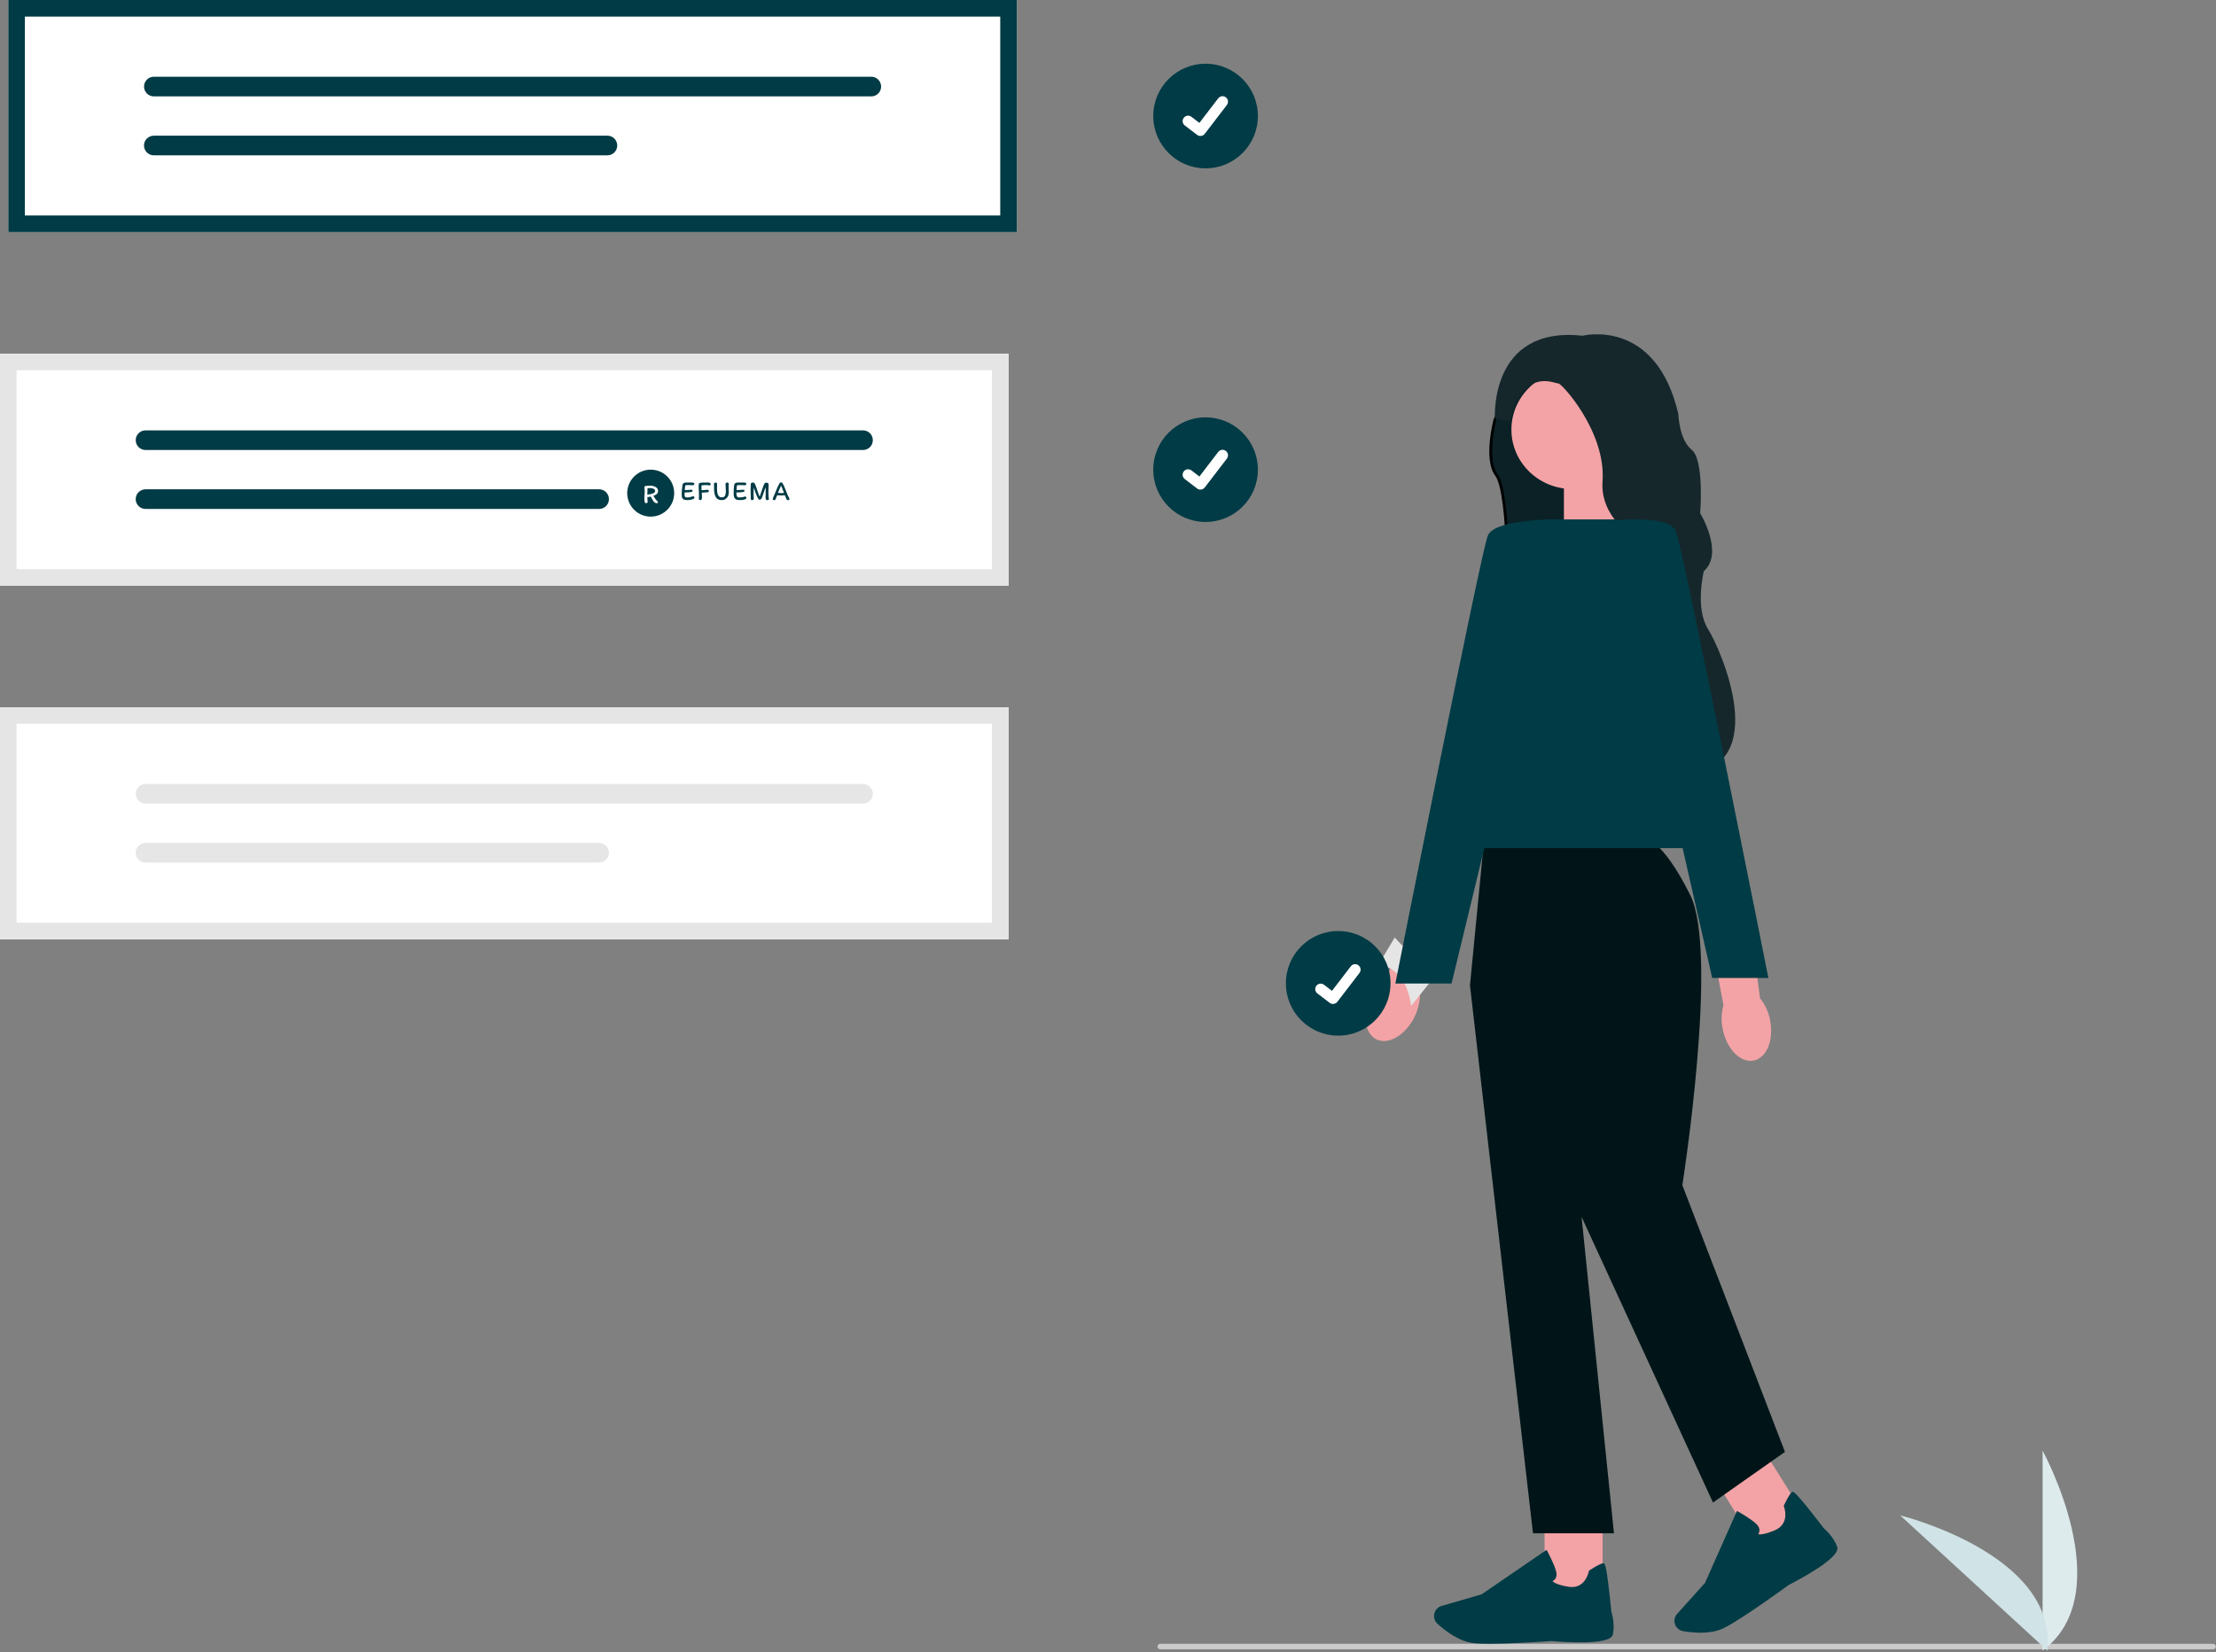 <svg width="802" height="598" viewBox="0 0 802 598" fill="none" xmlns="http://www.w3.org/2000/svg">
<rect x="0" y="0" width="802" height="598" fill="#808080" stroke="none"/>
<g clip-path="url(#clip0_123_13)">
<path d="M511.884 368.147C513.243 365.509 513.94 362.565 513.911 359.561L529.518 332.755L516.22 325.352L501.833 353.348C499.428 355.091 497.5 357.413 496.218 360.087C492.9 366.738 493.73 373.949 498.06 376.165C502.386 378.392 508.577 374.801 511.896 368.15L511.884 368.147Z" fill="#F3A3A6"/>
<path d="M436.314 60.934C446.771 60.934 455.248 52.457 455.248 42C455.248 31.543 446.771 23.066 436.314 23.066C425.857 23.066 417.38 31.543 417.38 42C417.38 52.457 425.857 60.934 436.314 60.934Z" fill="#013B45"/>
<path d="M434.437 49.223C434.011 49.223 433.597 49.086 433.256 48.83L433.235 48.814L428.785 45.41C427.918 44.746 427.754 43.505 428.419 42.638C429.083 41.771 430.325 41.607 431.191 42.272L434.074 44.482L440.884 35.596C441.549 34.73 442.789 34.566 443.656 35.23L443.614 35.289L443.657 35.231C444.523 35.896 444.686 37.136 444.023 38.003L436.012 48.449C435.636 48.937 435.055 49.222 434.439 49.22L434.437 49.223Z" fill="white"/>
<path d="M436.314 188.934C446.771 188.934 455.248 180.457 455.248 170C455.248 159.543 446.771 151.066 436.314 151.066C425.857 151.066 417.38 159.543 417.38 170C417.38 180.457 425.857 188.934 436.314 188.934Z" fill="#013B45"/>
<path d="M434.437 177.223C434.011 177.224 433.597 177.086 433.256 176.83L433.235 176.814L428.785 173.41C427.918 172.746 427.754 171.505 428.419 170.638C429.083 169.771 430.325 169.607 431.191 170.272L434.074 172.482L440.884 163.597C441.549 162.73 442.789 162.566 443.656 163.231L443.614 163.29L443.657 163.231C444.523 163.896 444.686 165.136 444.023 166.003L436.012 176.449C435.636 176.937 435.055 177.222 434.439 177.221L434.437 177.223Z" fill="white"/>
<path d="M504.767 339.349L498.826 349.25C498.826 349.25 508.728 349.25 510.708 364.102L518.629 354.201L504.767 339.349Z" fill="#E5E5E5"/>
<path d="M800.921 596.996H419.921C419.369 596.996 418.921 596.548 418.921 595.996C418.921 595.444 419.369 594.996 419.921 594.996H800.921C801.473 594.996 801.921 595.444 801.921 595.996C801.921 596.548 801.473 596.996 800.921 596.996Z" fill="#CBCBCB"/>
<path d="M365 212H0V128H365V212Z" fill="white"/>
<path d="M52.678 155.774C50.713 155.774 49.121 157.367 49.121 159.331C49.121 161.295 50.713 162.887 52.678 162.887H312.337C314.301 162.887 315.893 161.295 315.893 159.331C315.893 157.367 314.301 155.774 312.337 155.774H52.678Z" fill="#013B45"/>
<path d="M52.678 177.113C50.714 177.109 49.118 178.698 49.114 180.662C49.11 182.626 50.699 184.221 52.663 184.226H216.822C218.787 184.226 220.379 182.633 220.379 180.669C220.379 178.705 218.787 177.113 216.822 177.113L52.678 177.113Z" fill="#013B45"/>
<path d="M365 212H0V128H365V212ZM6 206H359V134H6V206Z" fill="#E5E5E5"/>
<path d="M365 340H0V256H365V340Z" fill="white"/>
<path d="M52.678 283.774C50.713 283.774 49.121 285.367 49.121 287.331C49.121 289.295 50.713 290.887 52.678 290.887H312.337C314.301 290.887 315.893 289.295 315.893 287.331C315.893 285.367 314.301 283.774 312.337 283.774H52.678Z" fill="#E6E6E6"/>
<path d="M52.678 305.113C50.714 305.109 49.118 306.698 49.114 308.662C49.11 310.626 50.699 312.221 52.663 312.226H216.823C218.787 312.226 220.379 310.633 220.379 308.669C220.379 306.705 218.787 305.113 216.823 305.113H52.678Z" fill="#E6E6E6"/>
<path d="M365 340H0V256H365V340ZM6 334H359V262H6V334Z" fill="#E5E5E5"/>
<path d="M368 84H3V0H368V84Z" fill="white"/>
<path d="M55.678 27.774C53.714 27.778 52.124 29.373 52.128 31.337C52.132 33.296 53.719 34.884 55.678 34.887H315.337C317.301 34.884 318.891 33.288 318.887 31.324C318.884 29.365 317.296 27.778 315.337 27.774H55.678Z" fill="#013B45"/>
<path d="M55.678 49.113C53.714 49.109 52.118 50.698 52.114 52.662C52.11 54.626 53.699 56.221 55.663 56.226H219.822C221.787 56.229 223.382 54.64 223.385 52.676C223.389 50.712 221.8 49.116 219.835 49.113C219.831 49.113 219.827 49.113 219.822 49.113L55.678 49.113Z" fill="#013B45"/>
<path d="M368 84H3V0H368V84ZM9 78H362V6H9V78Z" fill="#013B45"/>
<path d="M739.248 597.457V525.117C739.248 525.117 767.44 576.403 739.248 597.457Z" fill="#DEEBED"/>
<path d="M740.989 597.445L687.7 548.523C687.7 548.523 744.545 562.439 740.989 597.445Z" fill="#D0E3E6"/>
<path d="M484.314 374.868C494.771 374.868 503.248 366.391 503.248 355.934C503.248 345.477 494.771 337 484.314 337C473.857 337 465.38 345.477 465.38 355.934C465.38 366.391 473.857 374.868 484.314 374.868Z" fill="#013B45"/>
<path d="M482.427 363.4C482.001 363.401 481.586 363.263 481.245 363.008L481.224 362.992L476.774 359.588C475.908 358.923 475.744 357.682 476.408 356.815C477.073 355.949 478.314 355.785 479.181 356.449L482.063 358.659L488.874 349.774C489.538 348.908 490.779 348.744 491.645 349.408L491.603 349.467L491.647 349.408C492.512 350.074 492.675 351.314 492.012 352.18L484.001 362.627C483.626 363.115 483.044 363.4 482.428 363.398L482.427 363.4Z" fill="white"/>
<path fill-rule="evenodd" clip-rule="evenodd" d="M235.5 187C230.806 187 227 183.194 227 178.5C227 173.806 230.806 170 235.5 170C240.194 170 244 173.806 244 178.5C244 183.194 240.194 187 235.5 187ZM237.142 180.53C236.909 180.224 236.676 179.874 236.442 179.48C236.849 179.374 237.256 179.164 237.662 178.85C237.816 178.724 237.936 178.567 238.022 178.38C238.116 178.187 238.162 177.987 238.162 177.78C238.162 177.114 237.876 176.617 237.302 176.29C236.729 175.964 236.006 175.8 235.132 175.8C234.619 175.8 234.092 175.844 233.552 175.93C233.472 175.957 233.396 176.007 233.322 176.08C233.256 176.147 233.222 176.227 233.222 176.32C233.222 176.44 233.229 176.574 233.242 176.72C233.256 176.867 233.266 176.97 233.272 177.03C233.312 177.377 233.332 177.654 233.332 177.86C233.332 178.114 233.312 178.507 233.272 179.04C233.226 179.52 233.202 179.95 233.202 180.33C233.202 180.69 233.216 181 233.242 181.26C233.269 181.52 233.329 181.744 233.422 181.93C233.516 182.07 233.649 182.14 233.822 182.14C233.969 182.14 234.099 182.1 234.212 182.02C234.332 181.94 234.392 181.84 234.392 181.72C234.392 181.54 234.372 181.25 234.332 180.85C234.292 180.464 234.272 180.157 234.272 179.93C234.826 179.904 235.232 179.837 235.492 179.73C235.526 179.784 235.629 179.967 235.802 180.28C236.022 180.687 236.216 181.017 236.382 181.27C236.549 181.524 236.739 181.727 236.952 181.88C237.192 182.054 237.416 182.14 237.622 182.14C237.769 182.14 237.892 182.107 237.992 182.04C238.099 181.974 238.152 181.894 238.152 181.8C238.152 181.74 238.129 181.687 238.082 181.64C237.696 181.2 237.382 180.83 237.142 180.53ZM236.602 176.97C236.942 177.17 237.112 177.43 237.112 177.75C237.112 177.95 237.026 178.124 236.852 178.27C236.686 178.41 236.502 178.52 236.302 178.6C236.109 178.674 235.862 178.757 235.562 178.85C235.402 178.89 235.176 178.924 234.882 178.95C234.842 178.957 234.759 178.967 234.632 178.98C234.506 178.987 234.386 179.004 234.272 179.03C234.272 178.71 234.282 178.41 234.302 178.13C234.322 177.85 234.332 177.564 234.332 177.27L234.322 176.76C234.596 176.694 234.872 176.66 235.152 176.66C235.779 176.66 236.262 176.764 236.602 176.97Z" fill="#013B45"/>
<path d="M250.932 179.64C251.059 179.64 251.152 179.69 251.212 179.79C251.279 179.883 251.312 179.987 251.312 180.1C251.312 180.24 251.289 180.34 251.242 180.4C251.202 180.453 251.122 180.51 251.002 180.57C250.722 180.703 250.376 180.81 249.962 180.89C249.549 180.97 249.106 181.01 248.632 181.01C248.039 181.01 247.602 180.91 247.322 180.71C247.049 180.51 246.879 180.27 246.812 179.99C246.752 179.703 246.722 179.33 246.722 178.87C246.722 178.377 246.742 177.893 246.782 177.42C246.822 176.94 246.892 176.33 246.992 175.59C247.039 175.27 247.166 175.04 247.372 174.9C247.579 174.753 247.806 174.68 248.052 174.68C248.259 174.68 248.596 174.673 249.062 174.66L249.932 174.65C250.292 174.65 250.552 174.66 250.712 174.68C250.912 174.72 251.059 174.767 251.152 174.82C251.252 174.867 251.302 174.95 251.302 175.07C251.302 175.203 251.256 175.333 251.162 175.46C251.076 175.587 250.942 175.65 250.762 175.65C250.556 175.65 250.259 175.637 249.872 175.61C249.486 175.583 249.196 175.57 249.002 175.57C248.836 175.57 248.672 175.58 248.512 175.6C248.326 175.613 248.192 175.637 248.112 175.67C248.032 175.703 247.986 175.76 247.972 175.84C247.879 176.527 247.832 177.033 247.832 177.36C247.986 177.38 248.136 177.39 248.282 177.39C248.469 177.39 248.669 177.38 248.882 177.36C249.096 177.34 249.232 177.327 249.292 177.32C249.646 177.287 249.949 177.27 250.202 177.27C250.349 177.27 250.459 177.297 250.532 177.35C250.612 177.403 250.652 177.477 250.652 177.57C250.652 177.717 250.612 177.83 250.532 177.91C250.459 177.99 250.326 178.05 250.132 178.09C249.899 178.137 249.609 178.173 249.262 178.2C248.922 178.227 248.589 178.24 248.262 178.24C248.149 178.24 247.992 178.233 247.792 178.22C247.772 178.627 247.762 179.003 247.762 179.35C247.762 179.823 248.076 180.06 248.702 180.06C249.036 180.06 249.312 180.037 249.532 179.99C249.752 179.943 250.006 179.877 250.292 179.79C250.559 179.69 250.772 179.64 250.932 179.64ZM253.98 180.64C253.96 180.74 253.9 180.827 253.8 180.9C253.707 180.967 253.573 181 253.4 181C253.253 181 253.137 180.96 253.05 180.88C252.97 180.8 252.927 180.717 252.92 180.63C252.96 180.35 252.98 179.93 252.98 179.37C252.98 179.037 252.96 178.523 252.92 177.83C252.873 177.177 252.85 176.597 252.85 176.09C252.85 175.817 252.863 175.537 252.89 175.25C252.89 175.157 252.943 175.057 253.05 174.95C253.163 174.843 253.317 174.777 253.51 174.75C254.143 174.683 254.92 174.65 255.84 174.65H256.16C256.4 174.65 256.633 174.693 256.86 174.78C257.093 174.867 257.21 175.017 257.21 175.23C257.21 175.37 257.177 175.48 257.11 175.56C257.043 175.64 256.92 175.68 256.74 175.68C256.653 175.68 256.553 175.673 256.44 175.66C256.327 175.647 256.247 175.637 256.2 175.63C255.947 175.59 255.75 175.57 255.61 175.57C254.837 175.57 254.253 175.623 253.86 175.73C253.86 175.95 253.867 176.307 253.88 176.8L253.89 177.44C254.237 177.44 254.547 177.427 254.82 177.4C255.093 177.367 255.25 177.347 255.29 177.34C255.637 177.3 255.867 177.28 255.98 177.28C256.14 177.28 256.273 177.317 256.38 177.39C256.493 177.457 256.55 177.563 256.55 177.71C256.55 178.043 256.317 178.21 255.85 178.21C255.737 178.21 255.637 178.213 255.55 178.22C255.463 178.227 255.39 178.233 255.33 178.24C255.09 178.267 254.9 178.28 254.76 178.28C254.453 178.28 254.193 178.29 253.98 178.31C253.98 178.557 253.99 178.817 254.01 179.09C254.01 179.177 254.013 179.31 254.02 179.49C254.033 179.67 254.04 179.833 254.04 179.98C254.04 180.107 254.037 180.223 254.03 180.33C254.023 180.437 254.007 180.54 253.98 180.64ZM259.527 175.2C259.527 175.393 259.52 175.697 259.507 176.11L259.497 176.89C259.497 177.523 259.544 178.053 259.637 178.48C259.697 178.76 259.76 178.973 259.827 179.12C259.9 179.26 260.01 179.42 260.157 179.6C260.27 179.733 260.417 179.84 260.597 179.92C260.784 179.993 260.967 180.03 261.147 180.03C261.46 180.03 261.72 179.983 261.927 179.89C262.14 179.797 262.3 179.637 262.407 179.41C262.607 178.997 262.707 178.487 262.707 177.88C262.707 177.5 262.684 177.037 262.637 176.49C262.597 175.89 262.577 175.45 262.577 175.17C262.577 175.017 262.65 174.893 262.797 174.8C262.944 174.707 263.077 174.66 263.197 174.66C263.404 174.66 263.544 174.717 263.617 174.83C263.697 174.943 263.737 175.077 263.737 175.23C263.737 175.423 263.727 175.59 263.707 175.73C263.694 175.903 263.687 176.027 263.687 176.1C263.687 176.353 263.7 176.753 263.727 177.3C263.734 177.44 263.74 177.603 263.747 177.79C263.754 177.977 263.757 178.177 263.757 178.39C263.757 178.843 263.65 179.273 263.437 179.68C263.224 180.08 262.924 180.403 262.537 180.65C262.15 180.897 261.71 181.02 261.217 181.02C260.45 181.02 259.86 180.817 259.447 180.41C259.034 179.997 258.754 179.423 258.607 178.69C258.52 178.257 258.464 177.763 258.437 177.21C258.417 176.657 258.407 175.957 258.407 175.11C258.407 175.003 258.457 174.903 258.557 174.81C258.664 174.717 258.777 174.67 258.897 174.67C259.317 174.67 259.527 174.847 259.527 175.2ZM269.738 179.73C269.864 179.73 269.958 179.78 270.018 179.88C270.084 179.973 270.118 180.077 270.118 180.19C270.118 180.33 270.094 180.43 270.048 180.49C270.008 180.543 269.924 180.6 269.798 180.66C269.531 180.787 269.231 180.877 268.898 180.93C268.571 180.983 268.161 181.01 267.668 181.01C267.074 181.01 266.618 180.91 266.298 180.71C265.984 180.503 265.778 180.247 265.678 179.94C265.578 179.633 265.528 179.277 265.528 178.87V178.24C265.528 177.807 265.538 177.39 265.558 176.99C265.584 176.59 265.634 176.123 265.708 175.59C265.754 175.27 265.881 175.04 266.088 174.9C266.294 174.753 266.521 174.68 266.768 174.68C267.034 174.68 267.401 174.673 267.868 174.66L268.738 174.65C269.091 174.65 269.351 174.66 269.518 174.68C269.718 174.72 269.864 174.767 269.958 174.82C270.058 174.867 270.108 174.95 270.108 175.07C270.108 175.203 270.061 175.333 269.968 175.46C269.881 175.587 269.748 175.65 269.568 175.65C269.361 175.65 269.064 175.637 268.678 175.61C268.291 175.583 268.001 175.57 267.808 175.57C267.568 175.57 267.374 175.58 267.228 175.6C267.041 175.613 266.908 175.637 266.828 175.67C266.748 175.703 266.701 175.76 266.688 175.84C266.594 176.527 266.548 177.033 266.548 177.36C266.694 177.38 266.851 177.39 267.018 177.39C267.231 177.39 267.588 177.367 268.088 177.32C268.454 177.287 268.758 177.27 268.998 177.27C269.151 177.27 269.264 177.297 269.338 177.35C269.411 177.403 269.448 177.477 269.448 177.57C269.448 177.717 269.411 177.83 269.338 177.91C269.264 177.99 269.131 178.05 268.938 178.09C268.704 178.137 268.401 178.173 268.028 178.2C267.661 178.227 267.311 178.24 266.978 178.24C266.851 178.24 266.694 178.233 266.508 178.22C266.508 178.66 266.528 179.007 266.568 179.26C266.614 179.513 266.708 179.71 266.848 179.85C266.994 179.99 267.214 180.06 267.508 180.06C268.168 180.06 268.694 180 269.088 179.88C269.368 179.78 269.584 179.73 269.738 179.73ZM278.175 175.18C278.175 175.58 278.161 176.14 278.135 176.86C278.128 177.033 278.121 177.243 278.115 177.49C278.108 177.73 278.105 178.01 278.105 178.33C278.105 179.377 278.161 180.127 278.275 180.58C278.268 180.747 278.205 180.867 278.085 180.94C277.965 181.007 277.841 181.04 277.715 181.04C277.455 181.04 277.281 180.947 277.195 180.76C277.115 180.567 277.075 180.297 277.075 179.95C277.075 178.663 277.095 177.473 277.135 176.38C277.008 176.633 276.888 176.913 276.775 177.22C276.668 177.52 276.525 177.94 276.345 178.48C276.158 179.067 275.998 179.53 275.865 179.87C275.738 180.21 275.605 180.473 275.465 180.66C275.425 180.68 275.345 180.72 275.225 180.78C275.111 180.833 275.011 180.86 274.925 180.86C274.785 180.86 274.685 180.837 274.625 180.79C274.565 180.743 274.511 180.677 274.465 180.59C274.418 180.503 274.378 180.433 274.345 180.38C274.238 180.22 274.101 179.957 273.935 179.59C273.768 179.223 273.615 178.84 273.475 178.44C273.421 178.3 273.371 178.167 273.325 178.04C273.285 177.907 273.245 177.783 273.205 177.67C273.125 177.43 273.045 177.207 272.965 177C272.891 176.787 272.828 176.637 272.775 176.55C272.775 176.903 272.765 177.257 272.745 177.61C272.731 178.037 272.725 178.343 272.725 178.53C272.725 178.663 272.731 178.843 272.745 179.07C272.785 179.763 272.805 180.22 272.805 180.44C272.805 180.6 272.765 180.737 272.685 180.85C272.605 180.963 272.481 181.02 272.315 181.02C272.135 181.02 271.988 180.987 271.875 180.92C271.768 180.847 271.711 180.74 271.705 180.6C271.711 180.487 271.715 180.303 271.715 180.05C271.715 179.537 271.695 178.72 271.655 177.6L271.645 177.24C271.645 176.987 271.658 176.627 271.685 176.16C271.691 176.047 271.698 175.913 271.705 175.76C271.711 175.607 271.715 175.44 271.715 175.26C271.715 175.053 271.785 174.903 271.925 174.81C272.065 174.71 272.245 174.66 272.465 174.66C272.598 174.66 272.731 174.693 272.865 174.76C273.005 174.827 273.108 174.923 273.175 175.05C273.308 175.323 273.441 175.647 273.575 176.02C273.708 176.387 273.888 176.91 274.115 177.59C274.328 178.237 274.498 178.73 274.625 179.07C274.751 179.403 274.858 179.63 274.945 179.75L275.175 179.07C275.928 176.77 276.435 175.41 276.695 174.99C276.755 174.91 276.858 174.84 277.005 174.78C277.158 174.713 277.301 174.68 277.435 174.68C277.535 174.68 277.681 174.743 277.875 174.87C278.075 174.99 278.175 175.093 278.175 175.18ZM284.771 180.85C284.685 180.737 284.611 180.613 284.551 180.48C284.491 180.34 284.428 180.173 284.361 179.98C284.348 179.947 284.308 179.847 284.241 179.68C284.181 179.513 284.111 179.37 284.031 179.25C283.611 179.31 283.268 179.34 283.001 179.34C282.855 179.34 282.691 179.337 282.511 179.33C282.338 179.317 282.208 179.31 282.121 179.31C281.788 179.283 281.521 179.27 281.321 179.27C281.241 179.377 281.171 179.49 281.111 179.61C281.058 179.73 280.988 179.91 280.901 180.15C280.781 180.497 280.678 180.743 280.591 180.89C280.531 180.99 280.415 181.04 280.241 181.04C280.095 181.04 279.958 181.01 279.831 180.95C279.711 180.883 279.651 180.793 279.651 180.68C279.705 180.427 279.788 180.16 279.901 179.88C280.021 179.593 280.191 179.213 280.411 178.74L280.811 177.76C281.031 177.2 281.231 176.72 281.411 176.32C281.598 175.92 281.841 175.447 282.141 174.9C282.181 174.82 282.248 174.753 282.341 174.7C282.435 174.64 282.538 174.61 282.651 174.61C282.778 174.61 282.868 174.62 282.921 174.64C282.981 174.653 283.028 174.68 283.061 174.72C283.095 174.753 283.145 174.827 283.211 174.94C283.438 175.293 283.631 175.657 283.791 176.03C283.958 176.403 284.168 176.92 284.421 177.58L284.631 178.11C284.818 178.59 284.978 178.993 285.111 179.32C285.251 179.64 285.405 179.933 285.571 180.2C285.678 180.373 285.731 180.493 285.731 180.56C285.731 180.72 285.681 180.843 285.581 180.93C285.488 181.01 285.365 181.05 285.211 181.05C285.018 181.05 284.871 180.983 284.771 180.85ZM283.741 178.43C283.635 178.203 283.481 177.81 283.281 177.25C283.075 176.65 282.868 176.173 282.661 175.82C282.535 176.14 282.348 176.553 282.101 177.06C281.935 177.373 281.745 177.827 281.531 178.42C281.958 178.473 282.418 178.5 282.911 178.5C283.265 178.5 283.541 178.477 283.741 178.43Z" fill="#013B45"/>
<path d="M540.999 152.041L545.071 141.854L559.605 130.555L560.082 130.703C560.544 130.847 561.205 131.053 561.999 131.301C563.587 131.796 565.71 132.459 567.846 133.128C569.982 133.798 572.131 134.474 573.772 134.996C574.593 135.257 575.287 135.48 575.788 135.643C576.038 135.725 576.239 135.792 576.384 135.841C576.419 135.853 576.448 135.863 576.473 135.872C576.475 135.876 576.478 135.881 576.48 135.885C576.537 135.997 576.619 136.164 576.725 136.387C576.935 136.832 577.233 137.481 577.605 138.306C578.35 139.956 579.391 142.302 580.629 145.114C583.104 150.736 586.363 158.213 589.61 165.684C592.856 173.154 596.089 180.618 598.51 186.215C599.721 189.013 600.728 191.344 601.434 192.976L602.252 194.87L602.355 195.109L602.033 195.274C601.551 195.52 600.845 195.881 599.947 196.339C598.153 197.255 595.595 198.559 592.54 200.115C586.431 203.225 578.336 207.338 570.391 211.348C562.446 215.358 554.654 219.264 549.15 221.961C546.589 223.215 544.529 224.205 543.18 224.823C543.436 224.294 543.665 223.645 543.87 222.904C544.305 221.327 544.648 219.269 544.906 216.897C545.423 212.151 545.61 206.084 545.506 199.948C545.402 193.811 545.006 187.59 544.354 182.534C544.029 180.006 543.637 177.761 543.184 175.959C542.736 174.178 542.21 172.76 541.581 171.947L541.581 171.947C540.535 170.597 539.949 168.701 539.682 166.56C539.415 164.427 539.47 162.102 539.666 159.938C539.862 157.777 540.198 155.793 540.485 154.349C540.628 153.627 540.759 153.041 540.854 152.636C540.901 152.434 540.939 152.277 540.966 152.171C540.979 152.118 540.989 152.078 540.996 152.051L540.999 152.041Z" fill="#0B2126" stroke="black"/>
<path d="M585.949 169H566V200L588 192.919L585.949 169Z" fill="#F3A3A6"/>
<path d="M580 548H559V577H580V548Z" fill="#F3A3A6"/>
<path d="M539.176 594.988C548.251 594.988 561.503 594.023 561.6 594.01C565.15 594.328 582.844 595.745 583.723 591.64C584.529 587.865 583.337 583.919 583.169 583.369C581.46 566.204 580.834 565.997 580.449 565.887C579.847 565.704 578.09 566.559 575.237 568.428L575.056 568.55L575.02 568.758C574.972 569.014 573.708 575.318 567.714 574.365C563.61 573.706 562.274 572.777 561.852 572.325C562.201 572.166 562.635 571.885 562.936 571.409C563.381 570.713 563.453 569.808 563.164 568.721C562.394 565.875 560.083 561.66 559.987 561.476L559.722 561L536.227 577.09L521.711 581.305C520.616 581.61 519.737 582.416 519.292 583.479C518.678 584.958 519.051 586.692 520.243 587.768C522.879 590.174 528.126 594.291 533.615 594.805C535.071 594.939 537.009 595 539.188 595L539.176 594.988Z" fill="#013B45"/>
<path d="M638.322 524.924L620.822 535.838L636.303 560.662L653.804 549.748L638.322 524.924Z" fill="#F3A3A6"/>
<path d="M615.3 591C618.187 591 621.375 590.589 624.058 589.222C630.831 585.798 647.3 573.761 647.397 573.676C650.561 572.067 666.308 563.841 664.913 559.921C663.625 556.316 660.558 553.631 660.137 553.268C649.743 539.743 649.117 539.912 648.732 540.021C648.118 540.19 647.084 541.836 645.628 544.92L645.544 545.114L645.628 545.308C645.724 545.562 647.938 551.526 642.356 553.897C638.53 555.53 636.918 555.469 636.329 555.3C636.545 554.973 636.762 554.514 636.774 553.945C636.798 553.123 636.389 552.312 635.571 551.562C633.43 549.578 629.279 547.267 629.099 547.171L628.629 546.917L617.08 572.938L606.963 584.189C606.193 585.036 605.868 586.173 606.049 587.31C606.301 588.883 607.528 590.129 609.092 590.407C610.68 590.685 612.906 590.988 615.336 590.988L615.3 591Z" fill="#013B45"/>
<path d="M594.635 303C594.635 303 601.286 303 611.709 323.945C622.133 344.902 608.868 428.994 608.868 428.994L646 525.538L619.948 543.868L572.392 440.462L584.117 555H554.805L532 356.682L537.206 303.012H594.635V303Z" fill="#011518"/>
<path d="M598.824 188H558.953L523 307H623L598.824 188Z" fill="#013B45"/>
<path d="M566 188.019L525.337 356H505C505 356 535.818 200.442 538.451 193.901C541.071 187.36 565.988 188.019 565.988 188.019H566Z" fill="#013B45"/>
<path d="M569 177C581.15 177 591 167.374 591 155.5C591 143.626 581.15 134 569 134C556.85 134 547 143.626 547 155.5C547 167.374 556.85 177 569 177Z" fill="#F3A3A6"/>
<path d="M541.019 151.645L546.423 152.558C551.465 132.446 562.887 139.018 563.973 138.789C565.058 138.561 581.294 156.259 579.979 174.185C578.664 192.099 601.919 200.498 601.919 200.498C601.919 200.498 610.049 215.709 602.8 243.235C595.551 270.761 610.917 280 610.917 280C641.192 277.441 622.991 235.365 618.166 227.723C613.342 220.07 616.635 206.745 616.635 206.745C624.101 200.185 615.32 185.768 615.32 185.768C615.32 185.768 616.864 166.532 612.256 162.819C607.649 159.107 607.431 149.927 607.431 149.927C599.302 114.748 572.766 121.524 572.766 121.524C538.764 117.812 541.031 151.633 541.031 151.633L541.019 151.645Z" fill="#15272B"/>
<path d="M640.615 369.236C640.067 366.355 638.828 363.641 636.981 361.333L632.882 331L618 333.367L623.755 363.88C622.957 366.702 622.861 369.667 623.469 372.536C624.911 379.722 629.927 384.804 634.658 383.895C639.388 382.986 642.057 376.422 640.603 369.236H640.615Z" fill="#F3A3A6"/>
<path d="M619.669 354H640C640 354 609.192 198.86 606.56 192.337C603.941 185.813 582 188.585 582 188.585L619.669 354Z" fill="#013B45"/>
</g>
<defs>
<clipPath id="clip0_123_13">
<rect width="801.921" height="597.457" fill="white"/>
</clipPath>
</defs>
</svg>
